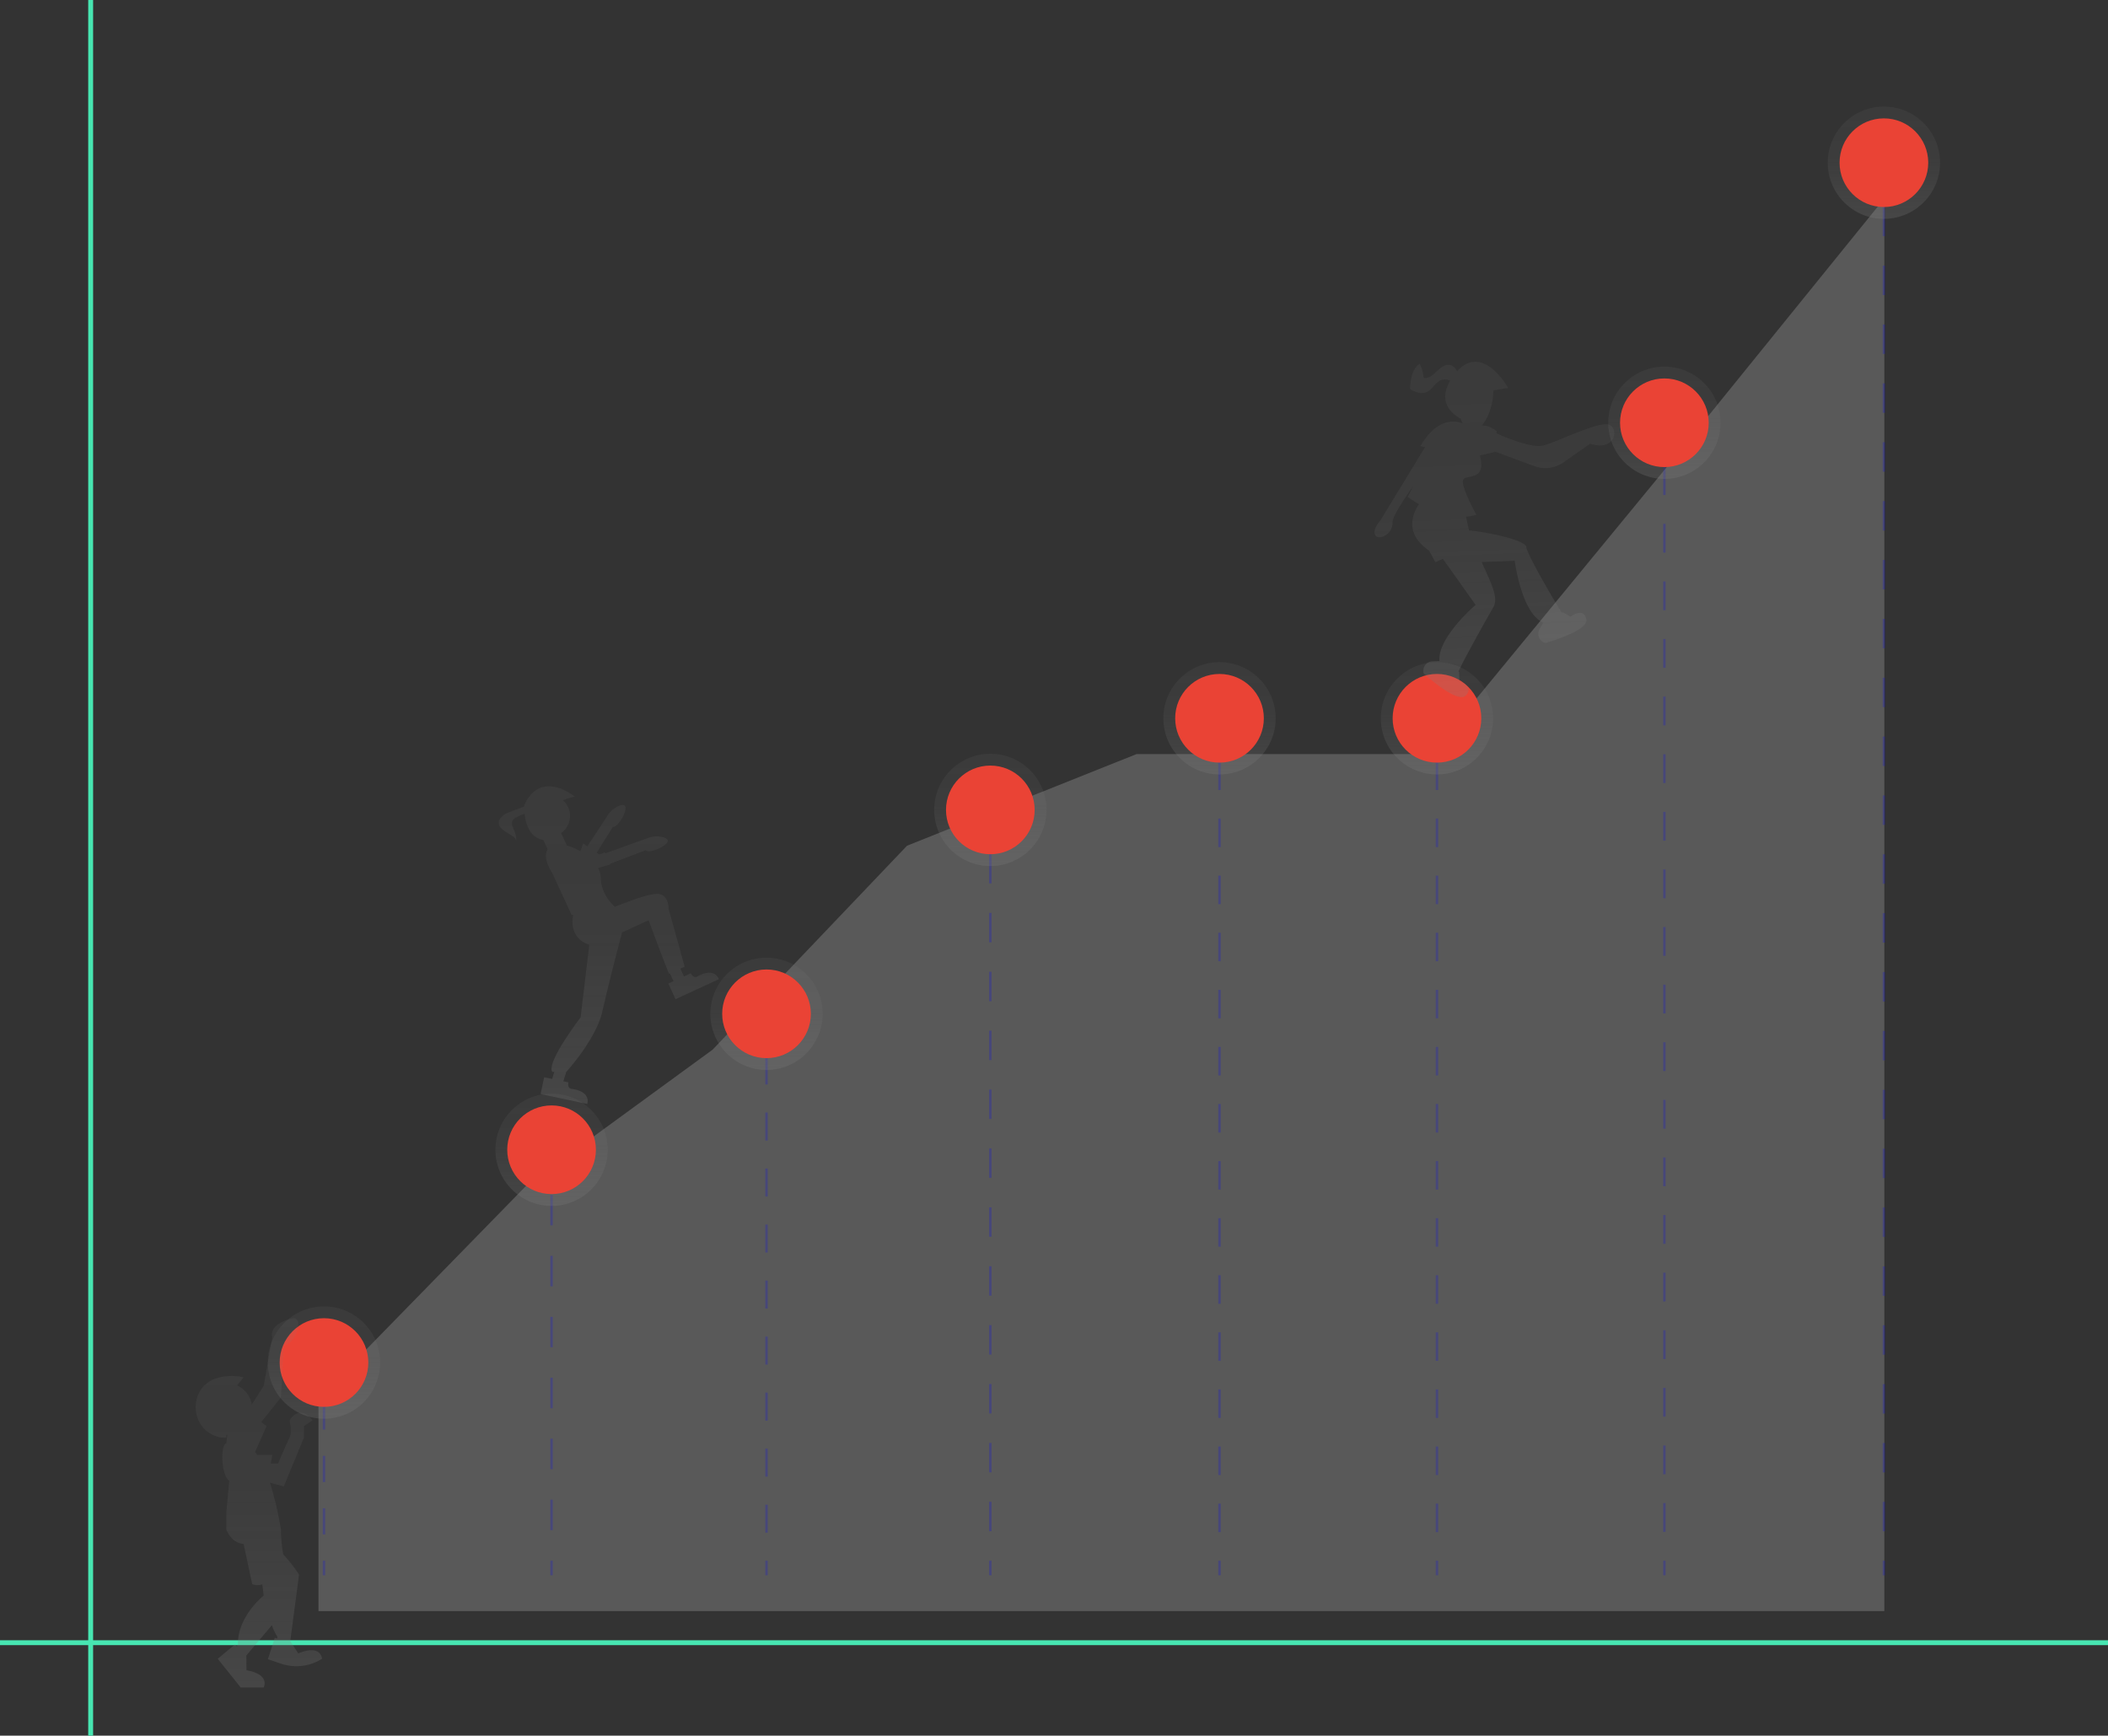 <svg xmlns="http://www.w3.org/2000/svg" xmlns:xlink="http://www.w3.org/1999/xlink" id="a3145e5b-9317-4e66-9ebf-75a255d6dbc6" width="864" height="711.452" data-name="Layer 1" viewBox="0 0 864 711.452"><rect x="0" y="0" width="864" height="711.452" fill="#333333" stroke="none"/><defs><linearGradient id="a603c90c-4166-43d9-ad0b-6e5c73653a55" x1="132.793" x2="132.793" y1="581.522" y2="535.49" gradientUnits="userSpaceOnUse"><stop offset="0" stop-color="gray" stop-opacity=".25"/><stop offset=".535" stop-color="gray" stop-opacity=".12"/><stop offset="1" stop-color="gray" stop-opacity=".1"/></linearGradient><linearGradient id="e6fdb889-8da7-4ebc-a437-c8b9c325caf9" x1="226.069" x2="226.069" y1="494.303" y2="448.271" xlink:href="#a603c90c-4166-43d9-ad0b-6e5c73653a55"/><linearGradient id="ad06d74d-d991-4748-b00f-cd9eec86cf12" x1="314.17" x2="314.17" y1="438.58" y2="392.548" xlink:href="#a603c90c-4166-43d9-ad0b-6e5c73653a55"/><linearGradient id="f3f9a476-4030-457f-814a-6c7e170ea07b" x1="405.906" x2="405.906" y1="354.996" y2="308.964" xlink:href="#a603c90c-4166-43d9-ad0b-6e5c73653a55"/><linearGradient id="a9a3e665-5092-4efe-8470-0e6ab79153e4" x1="499.838" x2="499.838" y1="317.444" y2="271.412" xlink:href="#a603c90c-4166-43d9-ad0b-6e5c73653a55"/><linearGradient id="e6b150f2-2530-4963-921f-33ab99b8b1f5" x1="588.964" x2="588.964" y1="317.444" y2="271.412" xlink:href="#a603c90c-4166-43d9-ad0b-6e5c73653a55"/><linearGradient id="bdf751d2-6452-4cc4-a163-2a7e4a649f92" x1="682.177" x2="682.177" y1="196.307" y2="150.275" xlink:href="#a603c90c-4166-43d9-ad0b-6e5c73653a55"/><linearGradient id="bc1a224a-83fb-4b70-ac4d-cec0fa303af2" x1="772.147" x2="772.147" y1="89.706" y2="43.674" xlink:href="#a603c90c-4166-43d9-ad0b-6e5c73653a55"/><linearGradient id="e2f6e1ca-9f3e-4a05-95ec-d14916d51897" x1="1136.239" x2="1136.239" y1="225.444" y2="88.248" gradientTransform="translate(-360.394 200.132) rotate(-2.324)" xlink:href="#a603c90c-4166-43d9-ad0b-6e5c73653a55"/><linearGradient id="aa96ec11-5904-4df4-983d-5049f90b07d6" x1="274.119" x2="274.119" y1="785.987" y2="634.59" xlink:href="#a603c90c-4166-43d9-ad0b-6e5c73653a55"/><linearGradient id="e8081e9a-1d60-41a5-85b2-33dd5739cd2a" x1="417.515" x2="417.515" y1="546.785" y2="416.574" xlink:href="#a603c90c-4166-43d9-ad0b-6e5c73653a55"/></defs><title>Growing</title><polygon fill="#f2f2f2" points="130.535 660.405 130.535 573.187 215.738 485.968 292.09 430.245 371.761 346.661 465.816 309.108 586.429 309.108 686.018 187.972 772.328 81.371 772.328 660.405 130.535 660.405" opacity=".2"/><g opacity=".2"><line x1="132.793" x2="132.793" y1="558.506" y2="645.724" fill="#ea4335"/><line x1="132.793" x2="132.793" y1="558.506" y2="564.506" fill="none" stroke="#00f" stroke-miterlimit="10"/><line x1="132.793" x2="132.793" y1="575.251" y2="634.352" fill="none" stroke="#00f" stroke-dasharray="10.745 10.745" stroke-miterlimit="10"/><line x1="132.793" x2="132.793" y1="639.724" y2="645.724" fill="none" stroke="#00f" stroke-miterlimit="10"/><line x1="226.069" x2="226.069" y1="471.287" y2="645.724" fill="#ea4335"/><line x1="226.069" x2="226.069" y1="471.287" y2="477.287" fill="none" stroke="#00f" stroke-miterlimit="10"/><line x1="226.069" x2="226.069" y1="489.783" y2="633.477" fill="none" stroke="#00f" stroke-dasharray="12.495 12.495" stroke-miterlimit="10"/><line x1="226.069" x2="226.069" y1="639.724" y2="645.724" fill="none" stroke="#00f" stroke-miterlimit="10"/><line x1="314.17" x2="314.17" y1="415.564" y2="645.724" fill="#ea4335"/><line x1="314.17" x2="314.17" y1="415.564" y2="421.564" fill="none" stroke="#00f" stroke-miterlimit="10"/><line x1="314.17" x2="314.17" y1="433.047" y2="633.983" fill="none" stroke="#00f" stroke-dasharray="11.482 11.482" stroke-miterlimit="10"/><line x1="314.17" x2="314.17" y1="639.724" y2="645.724" fill="none" stroke="#00f" stroke-miterlimit="10"/><line x1="405.906" x2="405.906" y1="331.98" y2="645.724" fill="#ea4335"/><line x1="405.906" x2="405.906" y1="331.98" y2="337.98" fill="none" stroke="#00f" stroke-miterlimit="10"/><line x1="405.906" x2="405.906" y1="350.05" y2="633.69" fill="none" stroke="#00f" stroke-dasharray="12.07 12.07" stroke-miterlimit="10"/><line x1="405.906" x2="405.906" y1="639.724" y2="645.724" fill="none" stroke="#00f" stroke-miterlimit="10"/><line x1="499.838" x2="499.838" y1="294.428" y2="645.724" fill="#ea4335"/><line x1="499.838" x2="499.838" y1="294.428" y2="300.428" fill="none" stroke="#00f" stroke-miterlimit="10"/><line x1="499.838" x2="499.838" y1="312.127" y2="633.875" fill="none" stroke="#00f" stroke-dasharray="11.7 11.7" stroke-miterlimit="10"/><line x1="499.838" x2="499.838" y1="639.724" y2="645.724" fill="none" stroke="#00f" stroke-miterlimit="10"/><line x1="588.964" x2="588.964" y1="294.428" y2="645.724" fill="#ea4335"/><line x1="588.964" x2="588.964" y1="294.428" y2="300.428" fill="none" stroke="#00f" stroke-miterlimit="10"/><line x1="588.964" x2="588.964" y1="312.127" y2="633.875" fill="none" stroke="#00f" stroke-dasharray="11.7 11.7" stroke-miterlimit="10"/><line x1="588.964" x2="588.964" y1="639.724" y2="645.724" fill="none" stroke="#00f" stroke-miterlimit="10"/><line x1="682.177" x2="682.177" y1="173.291" y2="645.724" fill="#ea4335"/><line x1="682.177" x2="682.177" y1="173.291" y2="179.291" fill="none" stroke="#00f" stroke-miterlimit="10"/><line x1="682.177" x2="682.177" y1="191.097" y2="633.821" fill="none" stroke="#00f" stroke-dasharray="11.806 11.806" stroke-miterlimit="10"/><line x1="682.177" x2="682.177" y1="639.724" y2="645.724" fill="none" stroke="#00f" stroke-miterlimit="10"/><line x1="772.147" x2="772.147" y1="66.69" y2="645.724" fill="#ea4335"/><line x1="772.147" x2="772.147" y1="66.69" y2="72.69" fill="none" stroke="#00f" stroke-miterlimit="10"/><line x1="772.147" x2="772.147" y1="84.755" y2="633.692" fill="none" stroke="#00f" stroke-dasharray="12.065 12.065" stroke-miterlimit="10"/><line x1="772.147" x2="772.147" y1="639.724" y2="645.724" fill="none" stroke="#00f" stroke-miterlimit="10"/></g><circle cx="132.793" cy="558.506" r="23.016" fill="url(#a603c90c-4166-43d9-ad0b-6e5c73653a55)"/><circle cx="226.069" cy="471.287" r="23.016" fill="url(#e6fdb889-8da7-4ebc-a437-c8b9c325caf9)"/><circle cx="314.17" cy="415.564" r="23.016" fill="url(#ad06d74d-d991-4748-b00f-cd9eec86cf12)"/><circle cx="405.906" cy="331.98" r="23.016" fill="url(#f3f9a476-4030-457f-814a-6c7e170ea07b)"/><circle cx="499.838" cy="294.428" r="23.016" fill="url(#a9a3e665-5092-4efe-8470-0e6ab79153e4)"/><circle cx="588.964" cy="294.428" r="23.016" fill="url(#e6b150f2-2530-4963-921f-33ab99b8b1f5)"/><circle cx="682.177" cy="173.291" r="23.016" fill="url(#bdf751d2-6452-4cc4-a163-2a7e4a649f92)"/><circle cx="772.147" cy="66.69" r="23.016" fill="url(#bc1a224a-83fb-4b70-ac4d-cec0fa303af2)"/><circle cx="132.793" cy="558.506" r="18.171" fill="#ea4335"/><circle cx="226.069" cy="471.287" r="18.171" fill="#ea4335"/><circle cx="314.17" cy="415.564" r="18.171" fill="#ea4335"/><circle cx="405.906" cy="331.98" r="18.171" fill="#ea4335"/><circle cx="499.838" cy="294.428" r="18.171" fill="#ea4335"/><circle cx="588.964" cy="294.428" r="18.171" fill="#ea4335"/><circle cx="682.177" cy="173.291" r="18.171" fill="#ea4335"/><circle cx="772.147" cy="66.69" r="18.171" fill="#ea4335"/><path fill="url(#e2f6e1ca-9f3e-4a05-95ec-d14916d51897)" d="M827.916,268.542c-3.725-2.27-21.513,6.927-27.508,8.381-4.394,1.066-14.175-2.846-19.095-5.015l.089-.873s-2.768-2.544-6.109-2.304c2.768-3.031,4.74-8.786,4.79-14.438l6.047-1.006s-10.27-18.604-20.919-6.837a5.035,5.035,0,0,0-2.322-2.419c-1.939-.784-4.05.585-5.566,2.025s-3.135,3.145-5.226,3.173a.722.722,0,0,1-.439-.098.834.834,0,0,1-.237-.64,12.091,12.091,0,0,0-1.584-5.095c-2.949,2.027-3.634,6.032-3.908,9.6a1.292,1.292,0,0,0,.06.642,1.268,1.268,0,0,0,.62.526c1.867.967,4.102,1.67,6.044.864,2.329-.966,3.453-3.767,5.739-4.832a4.609,4.609,0,0,1,3.999.132c-5.113,8.726.519,13.533,4.374,15.633a11.446,11.446,0,0,0,.69,1.834c-4.22-1.493-10.967-1.411-17.284,9.35l1.919.398-18.244,29.929s-3.479,3.774-2.172,6.142,7.253-.294,7.057-5.13c-.087-2.15,3.964-8.538,8.49-14.97l-2.258,4.426a45.175,45.175,0,0,0,4.613,2.954c-2.992,4.551-5.661,12.334,4.151,19.09l2.614,4.737s1.247-.612,3.065-1.376l.622.877c1.749,2.736.661.931.661.931l12.102,17.062s-15.678,13.409-14.814,23.001l-2.866.116a3.895,3.895,0,0,0-3.579,4.988s13.836,12.757,17.316,8.984-2.663-5.946-2.663-5.946l-.147-3.626-.257-.156c1.831-4.425,12.673-23.625,14.312-26.446,2.255-3.88-1.078-10.107-4.828-18.501l13.57-.488s2.697,21.37,11.619,25.312l.161-.076-1.584,2.764a3.895,3.895,0,0,0,2.32,5.684s18.163-4.93,16.818-9.883-6.451-.908-6.451-.908l-3.149-1.804-.423.211c-1.835-2.683-14.506-24.258-14.54-26.901-.033-2.539-13.73-5.874-23.525-6.835l-1.176-5.636a19.415,19.415,0,0,0,4.203-.794s-6.535-11.843-5.424-14.309,9.719.816,6.86-9.965l5.995-1.454.024-.239,16.297,6.027a13.029,13.029,0,0,0,12.003-1.555l10.888-7.64C829.566,279.372,831.64,270.812,827.916,268.542Z" transform="translate(-168 -94.274)"/><line x1="37.16" x2="37.16" y2="711.452" fill="none" stroke="#47e6b1" stroke-miterlimit="10" stroke-width="2"/><line x2="864" y1="673.345" y2="673.345" fill="none" stroke="#47e6b1" stroke-miterlimit="10" stroke-width="2"/><path fill="url(#aa96ec11-5904-4df4-983d-5049f90b07d6)" d="M290.265,772.026l-3.297-5.073,3.604-27.252a60.364,60.364,0,0,0-6.472-8.252,60.662,60.662,0,0,1-.959-10.211,138.446,138.446,0,0,0-4.488-19.204l5.665,1.545,8.241-20.014v-4.709l3.532-2.355s-4.709-7.064-9.418,0c0,0,1.177,4.709,0,7.064s-4.709,10.595-4.709,10.595h-2.997l.642-3.532h-6.158c-.296-.416-.596-.816-.905-1.177l4.709-10.595-2.207-1.656,8.094-10.117,1.177-21.191c4.68-1.56,5.742-6.22,5.927-9.188a2.007,2.007,0,0,0-2.512-2.049c-10.164,2.604-8.123,7.705-8.123,7.705l-3.532,20.014-4.868,7.65a10.593,10.593,0,0,0-6.031-7.859l2.658-3.323a21.379,21.379,0,0,0-11.718.568c-10.548,4.01-10.527,19.35.007,23.396a10.556,10.556,0,0,0,4.647.759v-1.177c.15,0,.295-.016.443-.022-.179,1.095-.346,2.333-.438,3.553l-.004.001c-2.355,0-2.355,12.95,1.177,15.305l-1.177,12.95v7.064c2.355,5.886,7.064,5.886,7.064,5.886l3.532,16.482a6.115,6.115,0,0,0,4.136.125l.573,4.584s-10.595,8.241-10.595,20.014l-.386.772-.791-.772-7.064,5.886,9.418,11.773h9.418c2.355-5.886-7.064-7.064-7.064-7.064l-.048-6.05h0L279.432,760.444a20.358,20.358,0,0,0,2.153,4.554l.09.858-1.082-.224-2.784,8.763,5.357,1.821a19.596,19.596,0,0,0,16.854-2.039C298.837,767.948,290.265,772.026,290.265,772.026Z" transform="translate(-168 -94.274)"/><path fill="url(#e8081e9a-1d60-41a5-85b2-33dd5739cd2a)" d="M453.573,494.678s-1.42.655-2.402-1.476l-2.841,1.309-1.473-3.196,1.775-.818-6.597-23.652s.166-5.243-3.656-6.064c0,0-2.075-.766-10.214,2.125-3.413,1.212-6.134,2.258-8.155,3.068-1.766-1.596-5.659-5.777-5.74-11.731a8.986,8.986,0,0,0-1.157-4.155l5.011-1.495-.109-.237,14.64-5.6c.655,1.42,7.374-.816,8.849-3.218.676-1.101-.426-1.744-1.818-2.118a10.003,10.003,0,0,0-5.958.305l-17.688,6.345-.207-.449a5.218,5.218,0,0,1-2.276.876l-.999-.689L419.25,433.126c1.378.741,5.399-5.088,5.132-7.895-.122-1.286-1.389-1.137-2.726-.597a10.004,10.004,0,0,0-4.576,3.828l-8.341,12.71-1.673-1.154-1.188,3.199a23.724,23.724,0,0,0-5.505-2.312l-2.377-5.157a8.591,8.591,0,0,0,.754-13.449,26.983,26.983,0,0,1,4.859-1.46s-13.976-11.64-20.756,3.54c0,0-.008.158-.013.428-.276.128-.538.256-.76.34q-2.873,1.094-5.746,2.188a8.28,8.28,0,0,0-1.222.542,7.786,7.786,0,0,0-1.618,1.368,4.306,4.306,0,0,0-.903,1.183,3.027,3.027,0,0,0,.509,2.964,8.919,8.919,0,0,0,2.416,2.002q1.216.786,2.432,1.571a3.081,3.081,0,0,1,1.602,1.81c.218-1.793-.541-3.542-1.233-5.21a3.814,3.814,0,0,1-.404-2.5,3.587,3.587,0,0,1,1.985-1.903,21.456,21.456,0,0,1,3.092-1.3c.432,3.899,2.034,9.786,7.693,10.703l1.796,3.896c-1.081,1.661-1.294,4.595,1.911,9.749l7.856,17.044s.245.042.673.101c-.511,2.567-1.139,9.648,6.618,12.171l-3.574,29.786s-14.166,18.469-11.609,22.305h.84l-.909,2.913-3.258-.692-1.462,6.884,19.123,4.061s1.902-5.192-6.675-6.214c0,0-1.53-.325-1.043-2.62l-2.077-.441,1.215-3.891h.023s12.225-13.354,14.782-24.863c1.956-8.803,6.154-25.076,8.021-32.247l10.905-5.027s7.09,19.119,8.4,21.96l.355-.164,1.473,3.196-2.131.982,2.946,6.392,17.754-8.183S461.057,490.367,453.573,494.678Z" transform="translate(-168 -94.274)"/></svg>